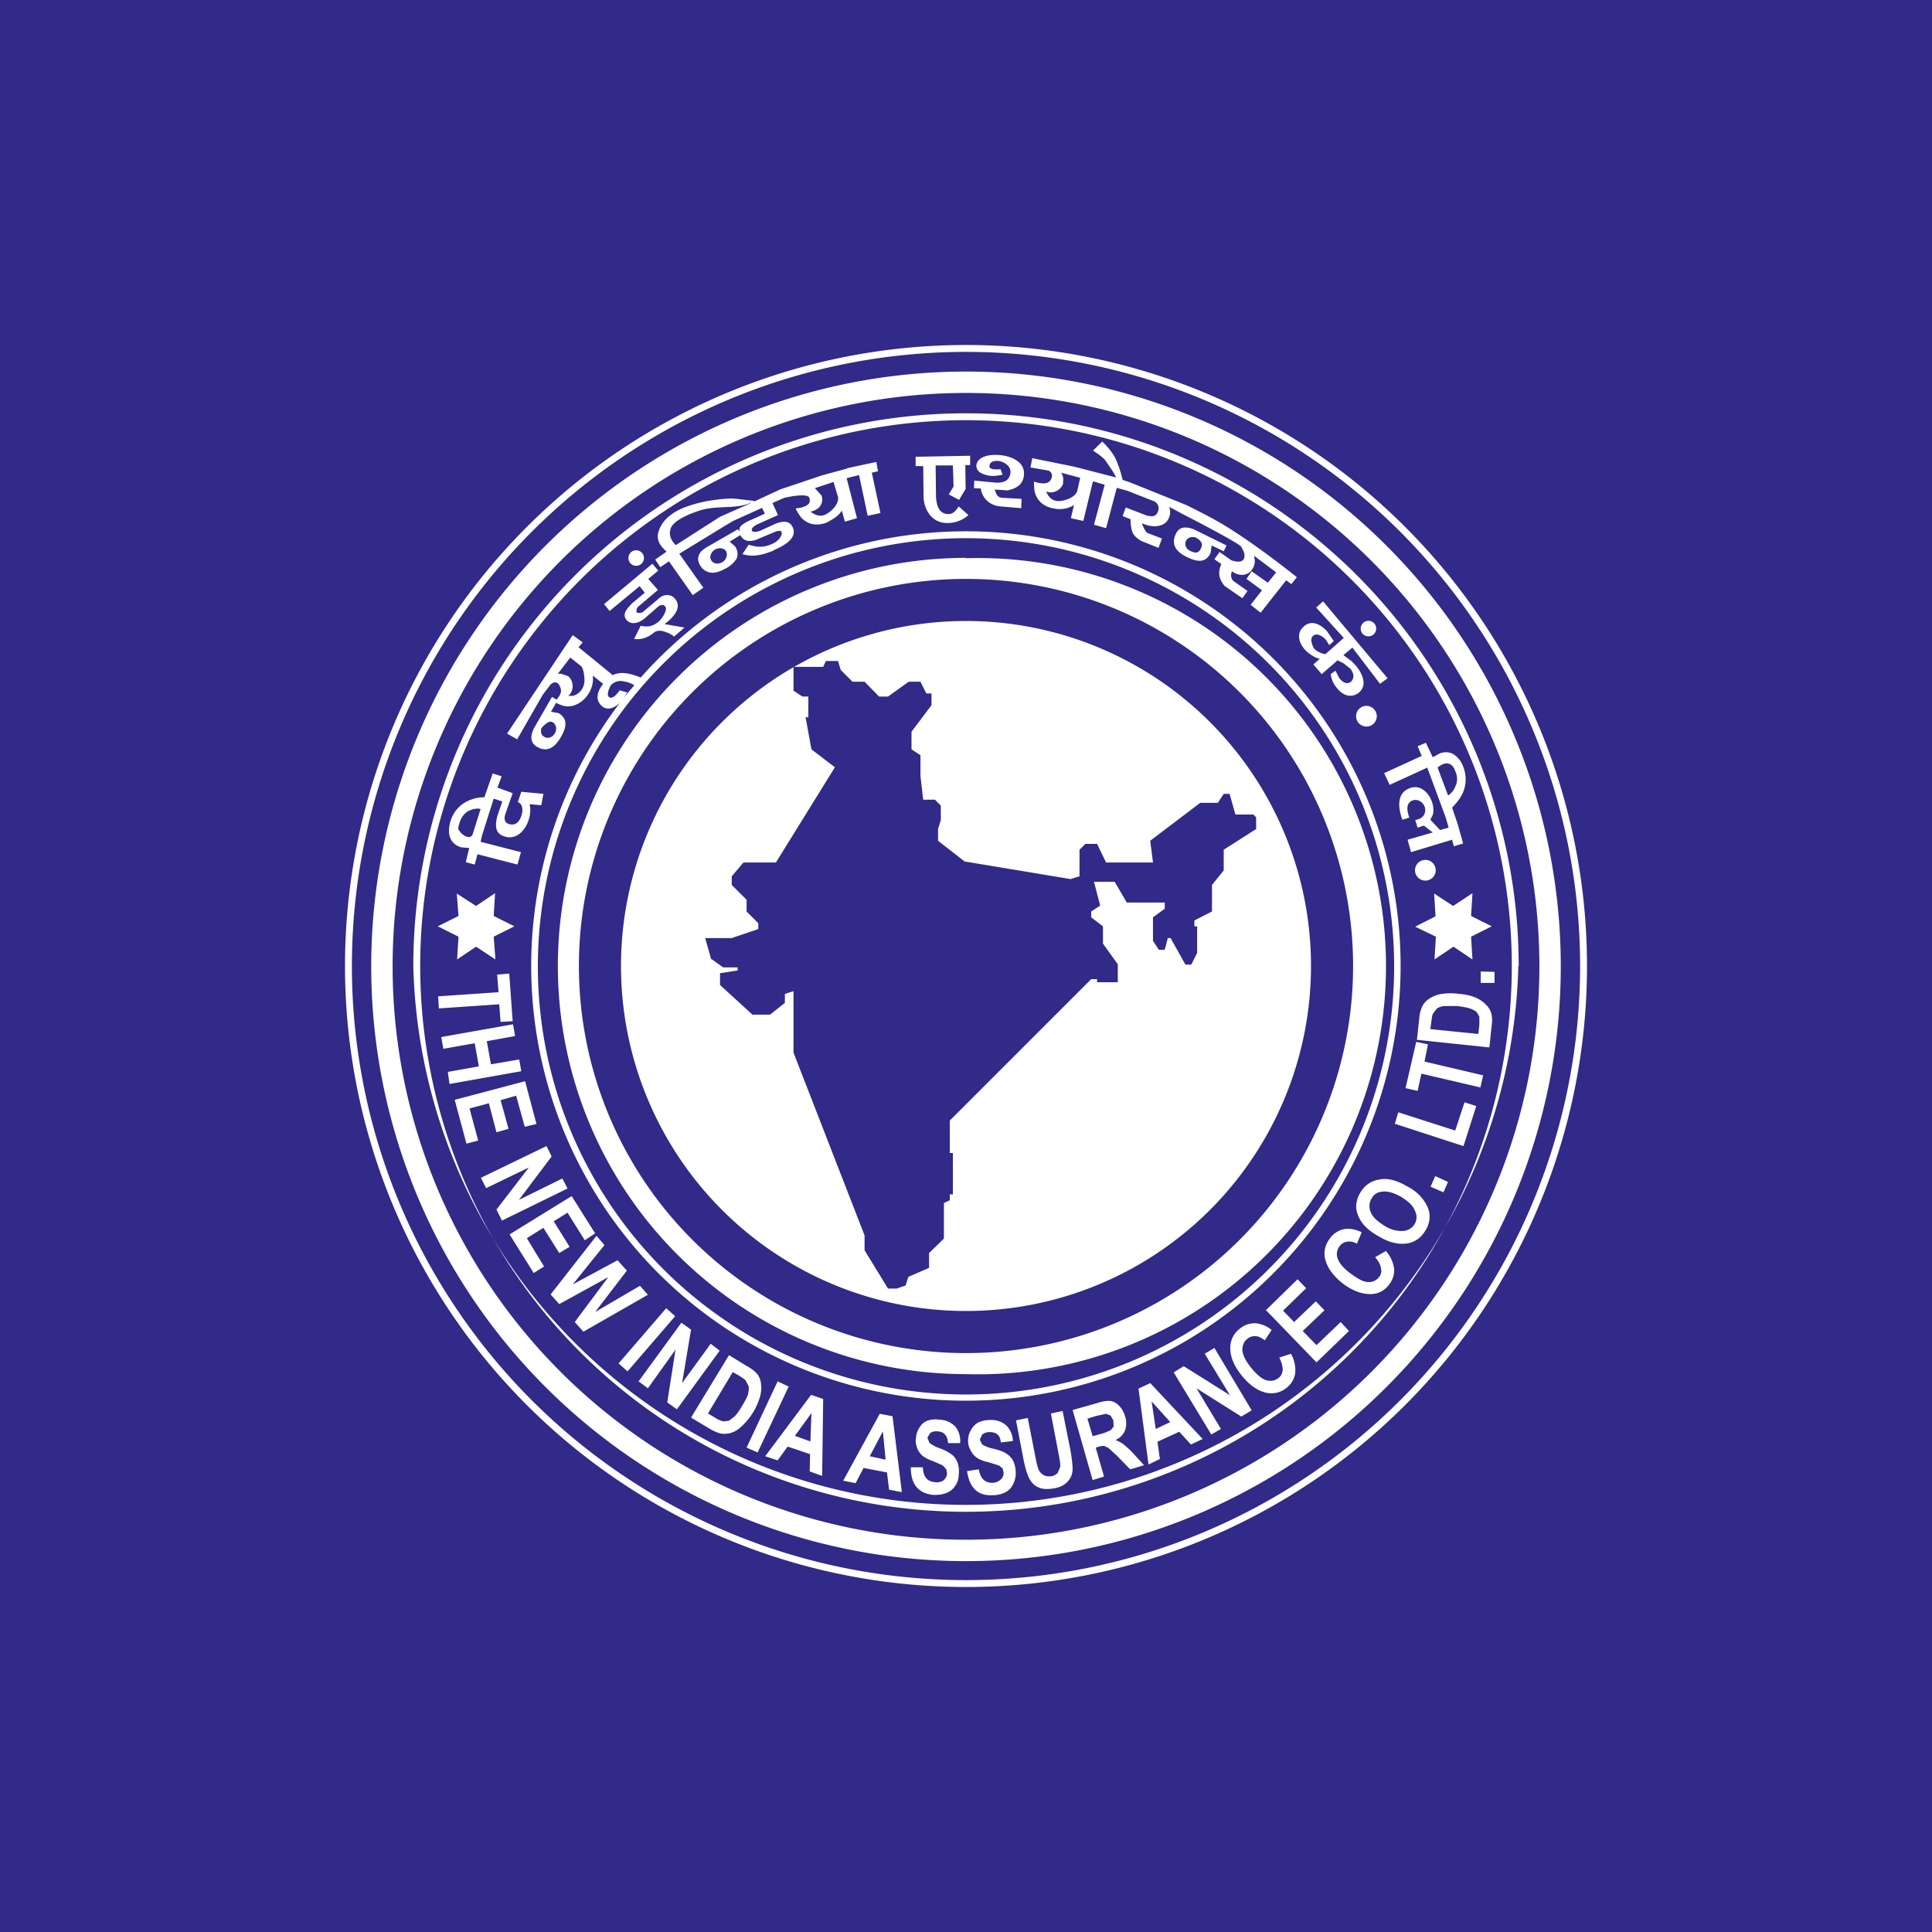 <svg xmlns="http://www.w3.org/2000/svg" width="56" height="56"><path fill="#312A88" d="M0 0h56v56H0z"/><path fill-rule="evenodd" d="M45.8 28a17.8 17.8 0 10-35.6 0 17.8 17.8 0 0035.6 0zm.2 0a18 18 0 10-36 0 18 18 0 0036 0zm-32.07-3.6l.04-.18.34-1.07.25.08-.15.44c-.05.23-.08.48.2.57.5.18.85-.5.74-.93l.34.03.06-.33-.64-.06-.1.3c.16.06.15.26.1.4-.07.21-.2.29-.37.23-.13-.04-.13-.17-.09-.29l.21-.6-.44-.16.12-.33-.26-.08-.24.69a1.1 1.1 0 00-.64.2.96.96 0 00-.35.52c-.1.37.01.64.32.73l.23.02-.1.41.26.07.08-.3 1.16.3.1-.36-1.17-.3zm0-.95l-.22.7c-.06.25-.38.03-.43-.14.04-.2.1-.38.29-.5.13-.06.25-.09.36-.06zm1.76-2.34s.2-.25.32-.18c.12.06.14.22.07.33-.06.11-.2.16-.3.1-.1-.05-.11-.15-.09-.25zm-1 .15l.3.17.74-1.29.23-.3s.15-.15.25.02c.1.17.04.28-.08.42L16 20.2l-.53.92c-.09.2-.12.4.1.53.26.15.49.06.69-.29.2-.35.16-.55-.07-.69l-.22-.04.15-.26c.11.06.2.09.28.1.45.05.85-.45.78-.89l.3.24.02-.02c-.22.27-.24.5-.05.67.14.12.33.08.52-.1a12.6 12.6 0 10.6-.73c-.28-.12-.6-.2-.85-.05l.03-.03-.98-.8.12-.14-.29-.21-1.9 2.85zm3.69-1.4a.77.77 0 00-.31-.11.37.37 0 00-.37.12s-.15.27-.04.34c.12.08.3-.2.3-.2l.22.06-.1.15.3-.35zm-1.52-.55h-.01zm0 .02c.04.05.07.18.08.34.02.25-.13.45-.34.5h-.13c.18-.14.16-.44 0-.57l-.2-.07h-.1l.36-.47.34.27zm1.93-2.55l.29-.24-.17-.2-1.4 1.17.16.2.87-.72.15.19-.36.3-.03.03c-.12.13-.28.29-.14.46.13.15.35.1.52-.04l.4-.35s.13-.1.2 0c.08.08-.07.33-.18.43-.18.15-.31.17-.53.13l-.19.38c.21.03.4-.04.57-.18.09-.07.2-.08.37-.01.07.02.14.06.22.12l.3-.26-.58-.1c.22-.16.54-.47.3-.74-.1-.13-.31-.13-.43-.03l-.51.43s-.12.04-.16 0c-.04-.05.02-.15.02-.15l.59-.5-.28-.32zm1.6.26l-.7-.99 1.34-.82.22-.13.84-.38.08.17-.47.21c-.14.07-.23.13-.26.2l-.01.1-.04-.06-.92.53c-.09.06-.14.1-.16.13-.09.12-.1.25-.02.38.08.14.19.2.32.22.12.01.26-.03.42-.12a.84.84 0 00.31-.27c.06-.11.05-.24-.03-.37l-.16-.14.31-.19c.05.1.13.16.24.17.09 0 .19-.01.3-.07l.48-.2s.18-.07.18.04c0 .1-.11.25-.29.32-.24.11-.43.09-.67.02l-.18.27c.31.1.6.02.9-.1v-.01c.23-.1.71-.32.56-.66-.1-.23-.33-.18-.52-.1l-.44.2s-.17.06-.22 0c-.06-.1.17-.2.17-.2l.58-.26-.16-.35.34-.15s.68-.16.73 0c.05.17-.05.22-.22.28l-.18.03c.07.14.14.24.2.3.19.17.41.2.67.12l.08-.04c.15-.08.3-.17.39-.32l.09.32.35-.1-.3-1.16.36-.09.25 1.18.37-.08-.25-1.17.18-.04-.05-.27-.84.18v.01l-.74.2-.59.2-.6.2-.8.37.04-.03-.52-.06c-.25-.04-.88.06-1.02.1-.51.12-1.1.33-1.25.88-.06.24.08.4.24.55l-.33.23.15.22.25-.17.69.98.3-.21zm1.38-2.47c-.25.11-.51.12-.77.13-.22.01-.44.02-.66.08-.3.09-.85.3-.91.57-.07.26.16.45.16.45l1.28-.82.9-.4zm-1.1 1.4c.1-.1.3-.11.37 0 .07.12 0 .27-.11.33s-.26.05-.32-.07c-.05-.09-.01-.18.06-.26zm3.15-1.6l-.2-.22.54-.18.17.57-.05-.14c.07.2-.22.47-.39.53-.15.05-.27-.01-.4-.1a.5.5 0 00.26-.13c.08-.1.1-.2.07-.32zm4.16-.89h.14v-.27l-1.58.03v.27h.22l.01.87c0 .36.22.79.7.78a.9.9 0 00.6-.23l-.28-.25c-.08.11-.15.22-.3.22-.3 0-.35-.3-.36-.53l-.01-.88h.5l.02.61-.14.23.3.16.19-.32-.01-.69zm1.18.74c.27-.04.5-.16.52-.46.03-.39-.4-.55-.72-.57-.4-.03-.64.1-.66.3 0 .11.06.2.2.25.2.08.36.06.56.02L29 13.6s-.32.04-.32-.08.1-.17.25-.16c.14.01.37.13.36.33-.02.23-.18.31-.42.3l-.63-.06-.01.22.2.01c.04.3.28.5.58.52l.59.05.01-.27-.55-.03c-.15-.01-.18-.1-.22-.22l-.01-.02.34.02zm1.65-.23c.04-.2-.06-.29-.06-.29l.56.15-.11.49.02-.11c-.04.2-.43.32-.6.29-.16-.03-.24-.14-.3-.28.19.1.46-.04.5-.25zm-.26.75c.2.04.4.01.58-.1l-.09.38.36.08.28-1.15.34.1-.31 1.16.35.1.31-1.17.29.08.82.32c.1.09.13.17.08.3-.07.16-.2.13-.33.1l-.6-.23-.09.25.23.09s-.01.3.09.44c.06.1.22.19.22.19l.5.2.1-.27-.44-.17a.88.88 0 01-.14-.27c.13.05.28.1.43.08.18-.02.3-.1.36-.26s0-.3 0-.3l.37.2s1.66.85 1.72.96v.01c.06.1.14.24.06.36-.09.12-.35.02-.35.02l-.34-.24-.15.21.2.14c-.1.24-.08.41.09.63l.52.36.15-.21-.41-.29c-.12-.12-.04-.28-.04-.28.2.15.45.14.58-.05a.43.43 0 00.08-.28l-.02-.12.4.3.24.18-.24.3-.47-.33-.15.22.45.33-.33.42.29.23.74-.94.15.11.16-.2s-1.34-1.08-2.3-1.62c-.35-.2-.9-.47-.9-.47l-1.64-.66-.21-.07a3.37 3.37 0 00-.21-.63c-.1-.18-.23-.34-.38-.48l-.27.26c.17.11.28.2.32.24l.02.02c.09.13.28.39.33.52l-1.2-.31-1.23-.25-.05.27.52.09s.16.06.08.24c-.07.17-.28.15-.5.08 0 .15.01.27.04.36.09.23.26.37.54.42zm4.12.85s.23.1.15.28c-.07.19-.19.16-.32.1-.14-.07-.17-.2-.12-.3.05-.1.19-.13.3-.08zm.45.22l.35.17.08-.17-.95-.47c-.2-.07-.41-.1-.52.14-.13.27-.03.5.33.67.37.18.56.12.68-.12l.03-.22zm3.23 1.62l-.2.18.8.88-.53.47a.58.58 0 01-.33-.16s-.15-.25-.04-.36c.15-.15.38.1.38.1l.1.16.13-.12-.2-.29c-.25-.26-.5-.3-.68-.12-.2.18-.15.46.07.69.07.07.17.14.29.2l.11.04-.18.16.24.28.46-.4.18.09.2.16c.1.15.11.25.01.37-.11.08-.23.04-.35-.12l-.1-.2-.14.1c.02.13.06.24.14.35.2.28.44.35.66.2.34-.26.04-.72-.2-.93l-.23-.17.26-.22.8 1.05.22-.16-1.87-2.23zm1.93 5.32l1.09-.5.54 1.46.08.28-.25.07-.28-.3.07-.14c.1-.36-.23-.93-.65-.78-.42.14-.35.6-.23.92l.2-.06c-.06-.17-.12-.42.1-.5.15-.05.3.05.35.2.03.12 0 .23-.11.31-.06.04-.17.06-.17.06l.07.22.18-.06.26.2-.73.21.1.36 1.19-.36.05.19.27-.08-.16-.57-.16-.47c.16-.17.3-.34.36-.57a.96.96 0 00-.04-.62.69.69 0 00-.3-.37.46.46 0 00-.4 0l-.18.1-.2-.42-.24.1.12.28-1.09.5.16.34zm1.69.3l-.3-.8.02-.02c.1-.07.21-.14.34-.08 0 0 .1.04.15.2.07.15.07.3.01.43a.54.54 0 01-.22.28zm-27.52 5.71l-1.75.12.02.35 1.75-.12.04.51.35-.02-.1-1.38-.35.03.04.51zm.42.93l-2.08.37.06.34.91-.16.12.67-.9.16.05.35 2.08-.37-.06-.34-.82.14-.12-.67.82-.15-.06-.34zm.35 1.65l-2.04.54.34 1.27.34-.09-.25-.93.56-.15.22.84.35-.1-.23-.83.45-.13.25.9.34-.08-.33-1.24zm.62 1.88l-1.9.92.15.3 1.24-.6-.94 1.22.16.32 1.9-.93-.15-.29-1.26.62.95-1.26-.15-.3zm.73 1.45l-1.8 1.11.7 1.12.3-.19-.5-.82.48-.3.46.73.3-.18-.46-.74.4-.25.5.8.3-.2-.68-1.08zm.72 1.15l-1.33 1.7.25.28 1.42-.78-.97 1.3.25.28 1.87-1.07-.23-.26-1.3.76.92-1.2-.27-.3-1.3.7.92-1.14-.23-.27zm2.02 2.1l-1.38 1.6.26.23 1.38-1.6-.26-.23zm.44.42l-1.24 1.7.27.2.8-1.12-.24 1.53.28.2 1.24-1.7-.26-.2-.83 1.14.26-1.55-.28-.2zm1.92 1.27l-.54-.33-1.1 1.81.57.34c.12.07.23.11.33.13.1 0 .2 0 .29-.04.1-.03.2-.1.3-.2a1.86 1.86 0 00.51-.84.93.93 0 00.03-.36.6.6 0 00-.1-.28.97.97 0 00-.29-.23zm-1.15 1.36l.72-1.2.14.08c.12.07.2.13.23.16l.09.17c.01.07 0 .15-.02.24-.03.09-.09.2-.17.33-.07.13-.15.23-.21.3l-.17.13-.16.02a.67.67 0 01-.23-.1l-.22-.13zm2.02-.93l-.9 1.92.32.14.9-1.91-.32-.15zm.93 2.61l.36.13.03-2.23-.35-.12-1.33 1.78.36.12.29-.4.65.22-.01.5zm.05-1.7l-.03.83-.45-.16.48-.66zm2.25 2.23l.37.07-.27-2.2-.37-.07-1.06 1.94.36.07.23-.44.68.13.06.5zm-.18-1.69l.08.82-.46-.1.38-.72zm1.16 1.04h-.35c0 .5.22.75.64.8.24.01.42-.04.55-.15.12-.11.2-.26.2-.45a.76.76 0 00-.03-.32.54.54 0 00-.16-.24 1.3 1.3 0 00-.36-.19.99.99 0 01-.3-.16l-.06-.15.09-.14a.35.35 0 01.22-.04c.1.01.16.04.2.09.05.05.08.13.09.25h.35a.66.66 0 00-.14-.48.66.66 0 00-.46-.2.75.75 0 00-.35.03c-.1.04-.17.1-.23.2a.62.62 0 00-.1.3c-.02.1 0 .19.03.28.03.09.08.16.14.22.07.06.17.12.32.17.16.07.26.11.3.14l.09.1.02.12c0 .08-.04.14-.1.2a.36.36 0 01-.26.05c-.22-.02-.33-.16-.34-.43zm1.62.06l-.34.05c.07.48.31.72.73.7.24 0 .42-.08.53-.2.1-.13.16-.29.15-.47a.77.77 0 00-.07-.32.55.55 0 00-.19-.21c-.08-.06-.2-.1-.39-.15a.97.97 0 01-.32-.12l-.07-.14.07-.15a.34.34 0 01.21-.07c.1 0 .17.02.22.06.06.04.1.12.11.24l.35-.04a.66.66 0 00-.2-.46.66.66 0 00-.48-.15.75.75 0 00-.34.08.52.52 0 00-.2.22c-.06.1-.08.2-.08.31 0 .1.03.2.08.28.04.08.1.15.17.2.07.05.18.1.33.13l.32.1.1.08.03.12c0 .08-.02.15-.08.2a.35.35 0 01-.25.1c-.21 0-.34-.12-.39-.39zm1.42-1.49l-.34.07.21 1.1c.06.31.13.52.2.63.06.1.15.18.26.22.11.05.26.05.44.02.17-.03.3-.1.39-.2.09-.1.13-.2.14-.34 0-.13-.02-.33-.07-.6l-.22-1.1-.34.07.22 1.15c.04.2.06.34.05.4l-.07.17a.34.34 0 01-.18.1c-.1.01-.18 0-.24-.04a.35.35 0 01-.15-.19 2.88 2.88 0 01-.08-.34l-.22-1.12zm1.3-.23l.58 2.03.33-.1-.24-.84.07-.02a.47.47 0 01.17-.03l.13.06.26.24.37.38.4-.12-.31-.34a2.56 2.56 0 00-.29-.27.88.88 0 00-.23-.12.52.52 0 00.28-.28.63.63 0 000-.41.69.69 0 00-.17-.3.44.44 0 00-.24-.14c-.09-.01-.23 0-.4.06l-.71.2zm.83.69l-.25.07-.15-.51.26-.08.28-.06.13.05.08.14.01.18-.08.1a1.3 1.3 0 01-.28.11zm2.6.31l.34-.16-1.52-1.62-.34.16.29 2.2.33-.16-.07-.5.63-.29.34.37zm-1.14-1.25l.54.6-.42.2-.12-.8zm.64-.84l1.09 1.8.28-.16-.71-1.18 1.3.82.3-.18-1.08-1.81-.28.17.73 1.2-1.34-.84-.29.18zm3.4-.54l-.34.11c.07.14.1.26.1.36-.01.1-.05.18-.12.23-.1.08-.21.1-.35.07-.13-.04-.28-.16-.45-.37-.16-.2-.24-.37-.25-.5 0-.14.04-.25.14-.33a.33.33 0 01.24-.08c.09 0 .18.05.27.12l.2-.3a.88.88 0 00-.42-.19.66.66 0 00-.5.15.69.69 0 00-.28.57c0 .26.12.53.34.8.22.27.45.43.7.49.22.04.42 0 .6-.15a.67.67 0 00.24-.4.96.96 0 00-.12-.58zm-.73-1.27l1.47 1.52.94-.91-.24-.26-.7.67-.4-.41.63-.6-.25-.26-.63.6-.32-.33.67-.65-.25-.26-.92.9zm3.48-1.71l-.31.18c.1.12.16.23.17.33.02.1 0 .18-.06.25a.36.36 0 01-.32.14c-.14 0-.3-.1-.52-.26-.2-.15-.32-.3-.36-.43a.37.37 0 01.06-.35.33.33 0 01.22-.13c.09-.01.18 0 .28.06l.14-.33a.87.87 0 00-.46-.1.66.66 0 00-.45.26c-.15.19-.2.4-.15.61.06.26.24.5.52.72.27.2.53.3.79.3.22 0 .4-.09.54-.27.11-.14.16-.3.15-.46a.96.96 0 00-.24-.52zm-.69-.82c.1.14.27.28.49.4.3.18.57.24.83.2.22-.04.4-.17.52-.38a.72.72 0 00.07-.65 1.25 1.25 0 00-.6-.62c-.3-.18-.57-.25-.81-.2a.75.75 0 00-.55.38.78.78 0 00-.12.43c.01.15.07.3.17.44zm1.2.24a.9.9 0 01-.55-.15c-.21-.13-.35-.26-.4-.4a.42.42 0 01.02-.38c.07-.13.17-.2.32-.21.15-.02.32.03.54.15.21.13.35.26.4.4.07.14.06.27 0 .38a.42.42 0 01-.33.21zm.79-1.28l.37.16.13-.3-.37-.17-.13.3zm-1.05-1.83l2 .65.37-1.16-.34-.11-.27.82-1.65-.53-.1.33zm.78-1.45l1.71.4.08-.35-1.7-.4.1-.5-.34-.07-.31 1.34.35.08.11-.5zm-.06-1.62l-.07.64 2.1.22.07-.66a.87.87 0 00-.02-.35.61.61 0 00-.16-.24.94.94 0 00-.3-.2 1.49 1.49 0 00-.46-.1c-.2-.03-.38-.02-.52 0a.93.93 0 00-.34.13.6.6 0 00-.2.2.95.95 0 00-.1.36zm1.71.47l-1.39-.14.02-.16c.02-.14.03-.23.05-.28l.12-.16a.49.49 0 01.22-.07h.37c.15.02.27.04.36.07.1.03.15.07.2.1l.08.14v.24l-.03.26zm.07-1.48h.4v-.32l-.4-.01v.33zM28 15.6a12.4 12.4 0 110 24.82 12.4 12.4 0 010-24.82zm0-4.21a16.62 16.62 0 110 33.24 16.62 16.62 0 010-33.24zm0-.62a17.24 17.24 0 110 34.48 17.24 17.24 0 010-34.48zM43.82 28a15.82 15.82 0 10-31.64 0 15.82 15.82 0 0031.64 0zm.2 0a16.02 16.02 0 10-32.04 0 16.02 16.02 0 0032.03 0zM28 16.78a11.22 11.22 0 110 22.44 11.22 11.22 0 010-22.44zm0-.6a11.83 11.83 0 110 23.65 11.83 11.83 0 010-23.66zM38 28a10 10 0 10-20 0 10 10 0 0020 0zm-15-8.5v-.17h.86l.08-.17h.35l.08.26.34.34h.35l.42.43h.26l.6-.43h.34l.17.34H27v.34l-.58.77v.51l.26.17v.6l.08.69h.34l.17.17v.42l-.08.26v.34l.77.6 3.07.51.26-.08v-.77l.17-.17h.34l.26.54h1.36l-.08-.63 1.45-1.1h.51l.17-.26h.17l.17.6h.52l.08.08v.34l-.94.6v.6l-.34.42v.77l-.51.26v.17h.08v.77l-.17.34h-.17l-.43-.77h-.08l-.09.34h-.17l-.17-.26v-.68l.34-.25v-.18h-1.1l-.35-.6h-.6l.18.69-.26.17v.17l.34.26v.5l.43.6v.52h-.6v-.09h-.17l-4.1 4.1v.94h.09v1.2h-.09v.17l-.17.08v1.03l-.43.42v.43l-.6.26-.08.25-.26.09h-.25l-.68-1.11v-.43L23 30.51v-1.78l-.25.08v.26l-.43.34h-.51l-.94-.86v-.34l.51-.08v-.09h-.42l-.35-.25-.17-.6h.77l.77-.26v-.17l-.34-.34v-.34l-.43-.43v-.25l.34-.4h.94l1.71-2.76-.68-.52-.17-.93h.08v-.6h-.17l-.26-.17v-.52zm-9.76 6.4l.56.36.55-.37-.04.66.6.3-.6.3.05.66-.56-.37-.55.37.04-.66-.6-.3.6-.3-.05-.65zm28.88.36l-.55-.36.04.66-.59.3.6.29-.04.66.55-.37.55.37-.04-.66.6-.3-.6-.3.04-.66-.56.37zm-.51-1.09a.3.3 0 11-.59 0 .3.3 0 01.59 0zm-2.08-4.12a.3.3 0 100-.58.3.3 0 000 .58zm.36-2.83a.22.22 0 11-.45 0 .22.22 0 01.45 0zM18.44 16.4a.22.22 0 100-.45.22.22 0 000 .45z" fill="#fff"/></svg>